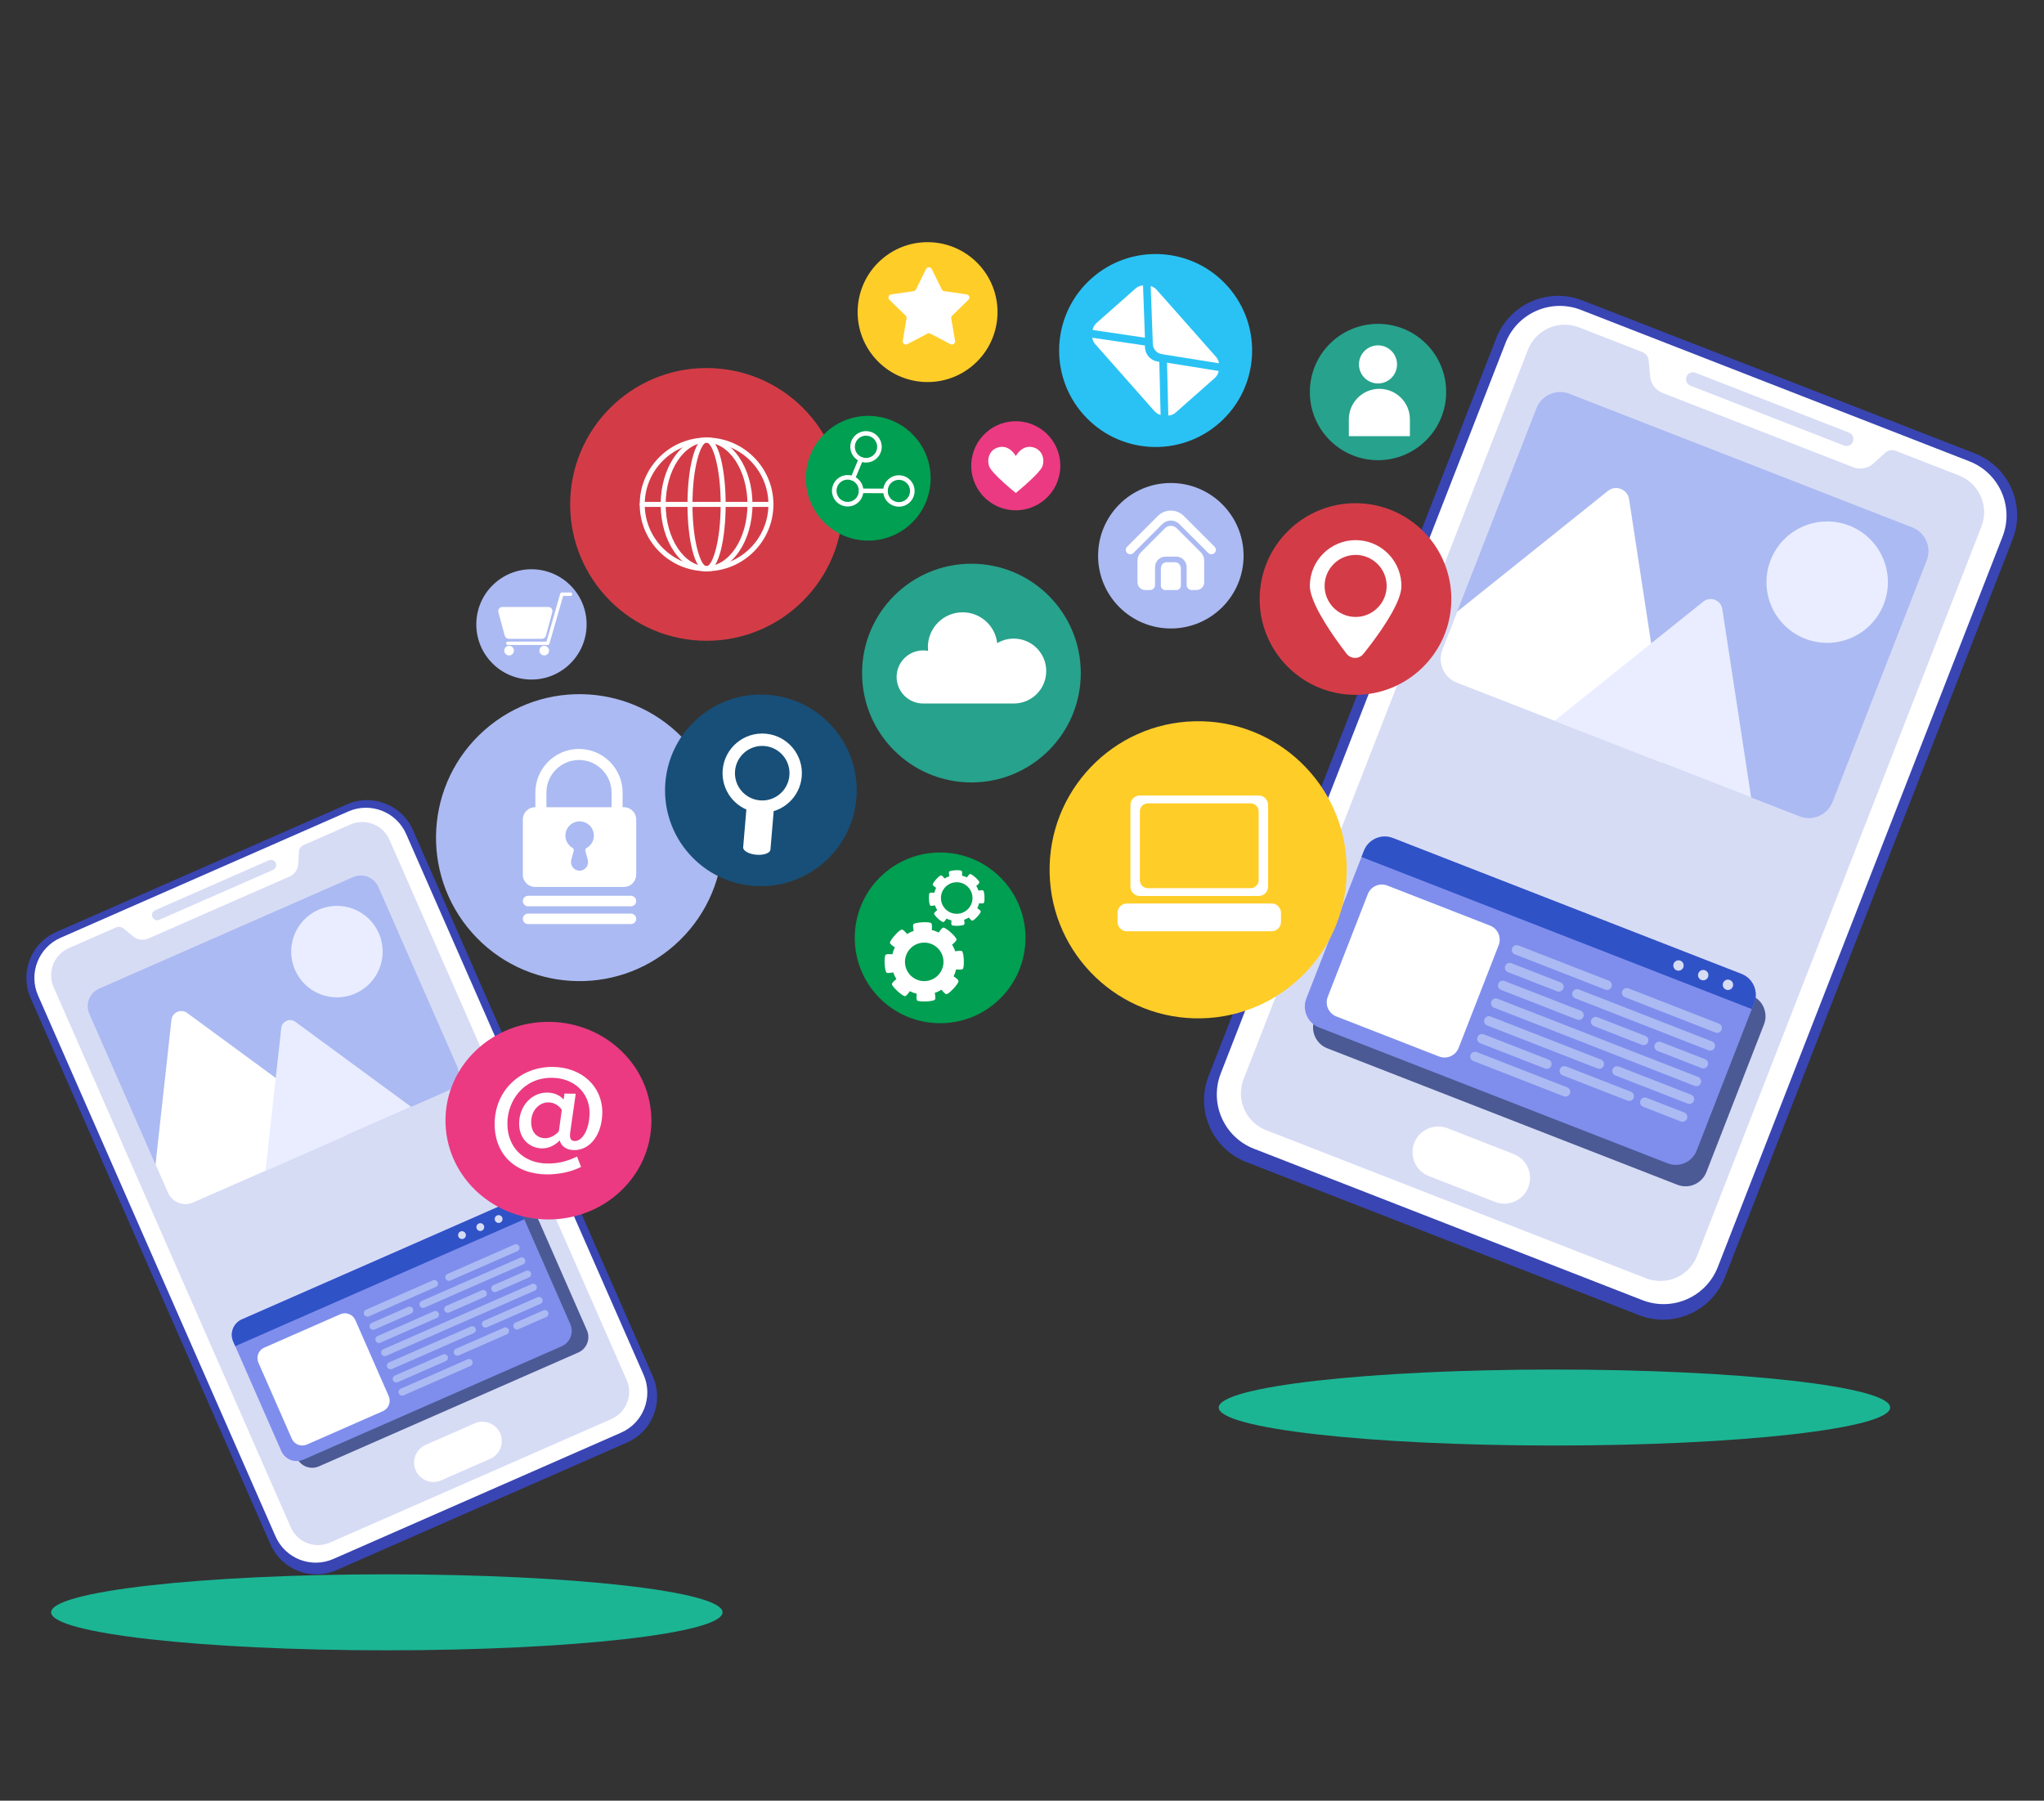<?xml version="1.0" encoding="UTF-8" standalone="no"?>
<!-- Created with Inkscape (http://www.inkscape.org/) -->

<svg
   version="1.1"
   id="svg2"
   xml:space="preserve"
   width="1268.549"
   height="1117.641"
   viewBox="0 0 1268.549 1117.641"
   sodipodi:docname="radar-tecnologico.svg"
   inkscape:version="1.1.1 (1:1.1+202109281949+c3084ef5ed)"
   xmlns:inkscape="http://www.inkscape.org/namespaces/inkscape"
   xmlns:sodipodi="http://sodipodi.sourceforge.net/DTD/sodipodi-0.dtd"
   xmlns="http://www.w3.org/2000/svg"
   xmlns:svg="http://www.w3.org/2000/svg"><rect x="0" y="0" width="1268.549" height="1117.641" fill="#333333" stroke="none"/><defs
     id="defs6"><clipPath
       clipPathUnits="userSpaceOnUse"
       id="clipPath18"><path
         d="M 0,873.481 H 951.412 V 0 H 0 Z"
         id="path16" /></clipPath><clipPath
       clipPathUnits="userSpaceOnUse"
       id="clipPath586"><path
         d="M 23.804,140.647 H 336.411 V 105.269 H 23.804 Z"
         id="path584" /></clipPath><clipPath
       clipPathUnits="userSpaceOnUse"
       id="clipPath602"><path
         d="M 567.422,236.001 H 880.028 V 200.626 H 567.422 Z"
         id="path600" /></clipPath></defs><sodipodi:namedview
     id="namedview4"
     pagecolor="#ffffff"
     bordercolor="#666666"
     borderopacity="1.0"
     inkscape:pageshadow="2"
     inkscape:pageopacity="0.0"
     inkscape:pagecheckerboard="0"
     showgrid="false"
     height="1117.641px"
     inkscape:zoom="0.37350554"
     inkscape:cx="145.91484"
     inkscape:cy="333.32839"
     inkscape:window-width="1848"
     inkscape:window-height="1016"
     inkscape:window-x="72"
     inkscape:window-y="27"
     inkscape:window-maximized="1"
     inkscape:current-layer="g8" /><g
     id="g8"
     inkscape:groupmode="layer"
     inkscape:label="Mobile Concept 03"
     transform="matrix(1.333,0,0,-1.333,0,1164.641)"><g
       id="g136"
       transform="translate(291.994,202.028)"><path
         d="m 0,0 -135.325,-59.409 c -11.792,-5.179 -25.548,0.184 -30.726,11.978 l -111.708,254.439 c -5.178,11.795 0.186,25.551 11.98,30.727 l 135.324,59.413 c 11.796,5.179 25.549,-0.185 30.727,-11.977 L 11.98,30.732 C 17.156,18.938 11.792,5.182 0,0"
         style="fill:#3945b3;fill-opacity:1;fill-rule:nonzero;stroke:none"
         id="path138" /></g><g
       id="g140"
       transform="translate(289.165,206.618)"><path
         d="m 0,0 -133.956,-58.811 c -10.332,-4.538 -22.379,0.166 -26.917,10.495 l -110.563,251.837 c -4.535,10.33 0.162,22.379 10.491,26.914 l 133.958,58.811 c 10.329,4.535 22.383,-0.162 26.915,-10.49 L 10.49,26.917 C 15.028,16.589 10.33,4.532 0,0"
         style="fill:#ffffff;fill-opacity:1;fill-rule:nonzero;stroke:none"
         id="path142" /></g><g
       id="g144"
       transform="translate(181.336,482.668)"><path
         d="m 0,0 110.412,-251.492 c 3.069,-6.999 -0.111,-15.155 -7.105,-18.228 l -131.028,-57.523 c -6.999,-3.073 -15.158,0.104 -18.229,7.105 l -110.412,251.49 c -3.073,6.995 0.109,15.157 7.105,18.227 l 21.848,9.592 c 1.214,0.531 2.623,0.335 3.641,-0.511 l 4.353,-3.614 c 1.998,-1.673 4.769,-2.054 7.139,-1.011 l 65.734,28.86 c 2.375,1.042 3.969,3.339 4.088,5.939 l 0.287,5.651 c 0.068,1.325 0.878,2.494 2.088,3.027 l 21.85,9.593 C -11.233,10.177 -3.072,6.993 0,0"
         style="fill:#d7dcf5;fill-opacity:1;fill-rule:nonzero;stroke:none"
         id="path146" /></g><g
       id="g148"
       transform="translate(127.135,468.662)"><path
         d="m 0,0 -52.94,-23.243 c -1.232,-0.543 -2.67,0.019 -3.211,1.248 -0.539,1.233 0.022,2.67 1.255,3.209 L -1.958,4.459 C -0.726,4.998 0.712,4.439 1.251,3.208 1.793,1.977 1.231,0.538 0,0"
         style="fill:#d7dcf5;fill-opacity:1;fill-rule:nonzero;stroke:none"
         id="path150" /></g><g
       id="g152"
       transform="translate(269.227,243.922)"><path
         d="m 0,0 -120.703,-52.992 c -3.981,-1.749 -8.621,0.059 -10.366,4.038 l -22.35,50.913 c -1.749,3.977 0.062,8.618 4.041,10.366 l 120.704,52.989 c 3.979,1.749 8.618,-0.061 10.366,-4.038 L 4.042,10.366 C 5.788,6.388 3.978,1.748 0,0"
         style="fill:#4b5a94;fill-opacity:1;fill-rule:nonzero;stroke:none"
         id="path154" /></g><g
       id="g156"
       transform="translate(243.157,308.104)"><path
         d="m 0,0 22.362,-50.938 c 1.746,-3.974 -0.061,-8.593 -4.036,-10.339 l -120.19,-52.766 c -3.973,-1.745 -8.6,0.052 -10.344,4.023 l -22.364,50.939 c -1.743,3.974 0.062,8.604 4.033,10.346 L -10.347,4.035 C -6.378,5.782 -1.743,3.972 0,0"
         style="fill:#7f8eed;fill-opacity:1;fill-rule:nonzero;stroke:none"
         id="path158" /></g><g
       id="g160"
       transform="translate(178.259,216.625)"><path
         d="m 0,0 -35.408,-15.553 c -2.687,-1.176 -5.817,0.048 -6.996,2.73 l -15.544,35.411 c -1.181,2.683 0.039,5.813 2.724,6.994 l 35.411,15.549 c 2.684,1.178 5.816,-0.044 6.996,-2.727 L 2.726,6.993 C 3.905,4.306 2.686,1.175 0,0"
         style="fill:#ffffff;fill-opacity:1;fill-rule:nonzero;stroke:none"
         id="path162" /></g><g
       id="g164"
       transform="translate(202.915,274.467)"><path
         d="m 0,0 -31.183,-13.688 c -0.849,-0.374 -1.837,0.01 -2.21,0.861 -0.373,0.842 0.012,1.837 0.865,2.21 L -1.345,3.073 C -0.498,3.444 0.491,3.058 0.863,2.213 1.235,1.36 0.848,0.372 0,0"
         style="fill:#abbaf2;fill-opacity:1;fill-rule:nonzero;stroke:none"
         id="path166" /></g><g
       id="g168"
       transform="translate(191.398,262.097)"><path
         d="m 0,0 -16.977,-7.45 c -0.845,-0.373 -1.837,0.012 -2.208,0.861 -0.373,0.849 0.016,1.832 0.861,2.207 L -1.35,3.072 C -0.501,3.441 0.486,3.061 0.861,2.207 1.232,1.363 0.849,0.369 0,0"
         style="fill:#abbaf2;fill-opacity:1;fill-rule:nonzero;stroke:none"
         id="path170" /></g><g
       id="g172"
       transform="translate(243.575,285.005)"><path
         d="m 0,0 -45.93,-20.161 c -0.847,-0.376 -1.841,0.01 -2.211,0.856 -0.371,0.849 0.014,1.836 0.863,2.21 L -1.35,3.072 C -0.5,3.439 0.489,3.055 0.861,2.207 1.231,1.363 0.846,0.372 0,0"
         style="fill:#abbaf2;fill-opacity:1;fill-rule:nonzero;stroke:none"
         id="path174" /></g><g
       id="g176"
       transform="translate(203.378,260.046)"><path
         d="m 0,0 -26.264,-11.529 c -0.846,-0.376 -1.838,0.014 -2.21,0.859 -0.37,0.849 0.016,1.837 0.864,2.21 L -1.349,3.073 C -0.502,3.444 0.489,3.062 0.859,2.21 1.232,1.36 0.847,0.372 0,0"
         style="fill:#abbaf2;fill-opacity:1;fill-rule:nonzero;stroke:none"
         id="path178" /></g><g
       id="g180"
       transform="translate(225.67,269.835)"><path
         d="m 0,0 -16.51,-7.25 c -0.846,-0.371 -1.836,0.013 -2.211,0.859 -0.369,0.848 0.015,1.841 0.863,2.206 L -1.349,3.07 C -0.502,3.443 0.487,3.058 0.861,2.205 1.232,1.358 0.848,0.37 0,0"
         style="fill:#abbaf2;fill-opacity:1;fill-rule:nonzero;stroke:none"
         id="path182" /></g><g
       id="g184"
       transform="translate(246.267,278.878)"><path
         d="m 0,0 -15.204,-6.679 c -0.847,-0.372 -1.838,0.014 -2.21,0.866 -0.373,0.84 0.015,1.834 0.861,2.208 L -1.351,3.066 C -0.502,3.439 0.489,3.056 0.856,2.208 1.234,1.36 0.848,0.37 0,0"
         style="fill:#abbaf2;fill-opacity:1;fill-rule:nonzero;stroke:none"
         id="path186" /></g><g
       id="g188"
       transform="translate(248.957,272.746)"><path
         d="m 0,0 -69.149,-30.359 c -0.849,-0.376 -1.842,0.01 -2.211,0.862 -0.373,0.846 0.011,1.836 0.861,2.21 L -1.349,3.07 C -0.499,3.439 0.486,3.057 0.863,2.209 1.231,1.363 0.847,0.367 0,0"
         style="fill:#abbaf2;fill-opacity:1;fill-rule:nonzero;stroke:none"
         id="path190" /></g><g
       id="g192"
       transform="translate(220.557,252.965)"><path
         d="m 0,0 -38.058,-16.71 c -0.849,-0.37 -1.838,0.012 -2.213,0.858 -0.371,0.855 0.018,1.839 0.865,2.214 L -1.349,3.071 C -0.5,3.439 0.489,3.057 0.861,2.207 1.234,1.36 0.848,0.372 0,0"
         style="fill:#abbaf2;fill-opacity:1;fill-rule:nonzero;stroke:none"
         id="path194" /></g><g
       id="g196"
       transform="translate(251.648,266.613)"><path
         d="m 0,0 -24.958,-10.956 c -0.846,-0.373 -1.835,0.01 -2.206,0.861 -0.373,0.852 0.012,1.837 0.858,2.207 L -1.347,3.073 C -0.499,3.441 0.489,3.058 0.861,2.211 1.234,1.359 0.848,0.373 0,0"
         style="fill:#abbaf2;fill-opacity:1;fill-rule:nonzero;stroke:none"
         id="path198" /></g><g
       id="g200"
       transform="translate(207.551,239.946)"><path
         d="m 0,0 -22.361,-9.818 c -0.848,-0.374 -1.836,0.009 -2.208,0.859 -0.375,0.848 0.013,1.833 0.861,2.208 L -1.349,3.066 C -0.502,3.437 0.491,3.052 0.861,2.204 1.234,1.357 0.849,0.366 0,0"
         style="fill:#abbaf2;fill-opacity:1;fill-rule:nonzero;stroke:none"
         id="path202" /></g><g
       id="g204"
       transform="translate(235.963,252.418)"><path
         d="m 0,0 -22.362,-9.82 c -0.845,-0.37 -1.835,0.012 -2.208,0.864 -0.37,0.85 0.014,1.836 0.861,2.208 L -1.345,3.069 C -0.5,3.439 0.491,3.057 0.863,2.208 1.233,1.361 0.849,0.368 0,0"
         style="fill:#abbaf2;fill-opacity:1;fill-rule:nonzero;stroke:none"
         id="path206" /></g><g
       id="g208"
       transform="translate(254.341,260.484)"><path
         d="m 0,0 -12.977,-5.697 c -0.849,-0.37 -1.836,0.013 -2.207,0.865 -0.373,0.846 0.012,1.831 0.862,2.204 l 12.971,5.7 C -0.502,3.448 0.488,3.058 0.861,2.211 1.231,1.358 0.847,0.372 0,0"
         style="fill:#abbaf2;fill-opacity:1;fill-rule:nonzero;stroke:none"
         id="path210" /></g><g
       id="g212"
       transform="translate(219.065,237.688)"><path
         d="m 0,0 -31.184,-13.691 c -0.849,-0.375 -1.835,0.011 -2.21,0.862 -0.373,0.845 0.012,1.835 0.862,2.207 L -1.347,3.072 C -0.5,3.44 0.491,3.052 0.863,2.209 1.234,1.358 0.847,0.373 0,0"
         style="fill:#abbaf2;fill-opacity:1;fill-rule:nonzero;stroke:none"
         id="path214" /></g><g
       id="g216"
       transform="translate(240.882,291.134)"><path
         d="m 0,0 -31.186,-13.689 c -0.844,-0.375 -1.835,0.015 -2.208,0.859 -0.37,0.85 0.016,1.84 0.863,2.208 L -1.345,3.073 C -0.501,3.443 0.492,3.06 0.862,2.208 1.235,1.364 0.85,0.373 0,0"
         style="fill:#abbaf2;fill-opacity:1;fill-rule:nonzero;stroke:none"
         id="path218" /></g><g
       id="g220"
       transform="translate(243.157,308.104)"><path
         d="m 0,0 0.938,-2.139 -134.571,-59.081 -0.939,2.139 c -1.743,3.974 0.062,8.604 4.033,10.346 L -10.347,4.035 C -6.378,5.782 -1.743,3.972 0,0"
         style="fill:#3052c7;fill-opacity:1;fill-rule:nonzero;stroke:none"
         id="path222" /></g><g
       id="g224"
       transform="translate(216.757,299.327)"><path
         d="m 0,0 c 0.406,-0.921 -0.015,-1.999 -0.934,-2.399 -0.919,-0.402 -1.994,0.012 -2.398,0.934 -0.405,0.924 0.015,1.994 0.936,2.4 C -1.479,1.341 -0.404,0.917 0,0"
         style="fill:#d7dcf5;fill-opacity:1;fill-rule:nonzero;stroke:none"
         id="path226" /></g><g
       id="g228"
       transform="translate(225.289,303.068)"><path
         d="m 0,0 c 0.404,-0.917 -0.016,-1.989 -0.937,-2.395 -0.922,-0.408 -1.995,0.015 -2.4,0.936 -0.401,0.916 0.016,1.992 0.938,2.396 C -1.479,1.34 -0.403,0.926 0,0"
         style="fill:#d7dcf5;fill-opacity:1;fill-rule:nonzero;stroke:none"
         id="path230" /></g><g
       id="g232"
       transform="translate(233.816,306.817)"><path
         d="m 0,0 c 0.405,-0.92 -0.015,-1.996 -0.934,-2.401 -0.921,-0.4 -1.994,0.015 -2.401,0.938 -0.402,0.922 0.014,1.992 0.936,2.398 C -1.48,1.342 -0.404,0.917 0,0"
         style="fill:#d7dcf5;fill-opacity:1;fill-rule:nonzero;stroke:none"
         id="path234" /></g><g
       id="g236"
       transform="translate(176.163,460.704)"><path
         d="m 0,0 36.565,-83.288 c 1.983,-4.517 -0.069,-9.787 -4.591,-11.773 l -118.208,-51.896 c -4.511,-1.98 -9.788,0.069 -11.773,4.59 l -36.565,83.285 c -1.987,4.523 0.079,9.794 4.59,11.774 l 118.21,51.9 C -7.252,6.576 -1.986,4.523 0,0"
         style="fill:#abbaf2;fill-opacity:1;fill-rule:nonzero;stroke:none"
         id="path238" /></g><g
       id="g240"
       transform="translate(176.373,439.169)"><path
         d="m 0,0 c 4.728,-10.771 -0.172,-23.338 -10.941,-28.064 -10.772,-4.734 -23.336,0.167 -28.067,10.939 -4.726,10.771 0.171,23.335 10.94,28.066 C -17.294,15.669 -4.729,10.771 0,0"
         style="fill:#e9edff;fill-opacity:1;fill-rule:nonzero;stroke:none"
         id="path242" /></g><g
       id="g244"
       transform="translate(160.852,344.881)"><path
         d="m 0,0 -70.923,-31.134 c -4.511,-1.979 -9.788,0.07 -11.773,4.59 l -5.756,13.113 7.431,67.387 c 0.387,3.519 4.447,5.302 7.304,3.203 L -32.465,26.86 -1.829,4.354 C -0.355,3.283 0.234,1.588 0,0"
         style="fill:#ffffff;fill-opacity:1;fill-rule:nonzero;stroke:none"
         id="path246" /></g><g
       id="g248"
       transform="translate(191.436,358.315)"><path
         d="m 0,0 -67.823,-29.778 4.773,43.205 2.566,23.277 c 0.347,3.178 4.001,4.779 6.571,2.887 z"
         style="fill:#e9edff;fill-opacity:1;fill-rule:nonzero;stroke:none"
         id="path250" /></g><g
       id="g252"
       transform="translate(232.86,206.308)"><path
         d="m 0,0 c 2,-4.555 -0.072,-9.872 -4.629,-11.874 l -22.812,-10.013 c -4.557,-2.005 -9.873,0.073 -11.876,4.626 -1.999,4.563 0.075,9.878 4.63,11.877 L -11.877,4.63 C -7.317,6.631 -2.002,4.558 0,0"
         style="fill:#ffffff;fill-opacity:1;fill-rule:nonzero;stroke:none"
         id="path254" /></g><g
       id="g256"
       transform="translate(763.023,261.358)"><path
         d="m 0,0 -182.728,71.232 c -15.928,6.206 -23.803,24.15 -17.596,40.073 l 133.93,343.572 c 6.212,15.926 24.152,23.801 40.074,17.592 l 182.729,-71.232 c 15.929,-6.209 23.804,-24.145 17.597,-40.074 L 40.074,17.594 C 33.869,1.669 15.924,-6.208 0,0"
         style="fill:#3945b3;fill-opacity:1;fill-rule:nonzero;stroke:none"
         id="path258" /></g><g
       id="g260"
       transform="translate(764.674,268.317)"><path
         d="m 0,0 -180.886,70.509 c -13.949,5.44 -20.843,21.16 -15.408,35.104 l 132.563,340.064 c 5.438,13.944 21.15,20.845 35.099,15.41 l 180.885,-70.516 c 13.947,-5.436 20.849,-21.151 15.41,-35.1 L 35.101,15.408 C 29.663,1.46 13.945,-5.437 0,0"
         style="fill:#ffffff;fill-opacity:1;fill-rule:nonzero;stroke:none"
         id="path262" /></g><g
       id="g264"
       transform="translate(922.517,628.526)"><path
         d="m 0,0 -132.381,-339.593 c -3.681,-9.446 -14.322,-14.117 -23.767,-10.433 l -176.93,68.968 c -9.45,3.687 -14.121,14.329 -10.438,23.776 l 132.378,339.59 c 3.684,9.445 14.326,14.119 23.771,10.434 l 29.504,-11.499 c 1.639,-0.636 2.775,-2.146 2.936,-3.893 l 0.695,-7.477 c 0.303,-3.445 2.546,-6.4 5.75,-7.649 L -59.72,27.62 c 3.204,-1.247 6.856,-0.589 9.41,1.738 l 5.572,5.038 c 1.303,1.176 3.162,1.516 4.798,0.881 L -10.437,23.772 C -0.99,20.092 3.681,9.447 0,0"
         style="fill:#d7dcf5;fill-opacity:1;fill-rule:nonzero;stroke:none"
         id="path266" /></g><g
       id="g268"
       transform="translate(858.519,666.244)"><path
         d="m 0,0 -71.49,27.868 c -1.664,0.648 -2.481,2.52 -1.838,4.185 0.65,1.661 2.525,2.484 4.186,1.835 L 2.346,6.021 C 4.011,5.371 4.832,3.502 4.182,1.838 3.533,0.175 1.662,-0.648 0,0"
         style="fill:#d7dcf5;fill-opacity:1;fill-rule:nonzero;stroke:none"
         id="path270" /></g><g
       id="g272"
       transform="translate(780.968,322.032)"><path
         d="m 0,0 -162.985,63.537 c -5.372,2.093 -8.033,8.143 -5.937,13.516 l 26.801,68.744 c 2.088,5.37 8.142,8.028 13.51,5.933 L 34.379,88.193 c 5.372,-2.095 8.029,-8.145 5.935,-13.517 L 13.514,5.931 C 11.422,0.557 5.371,-2.099 0,0"
         style="fill:#4b5a94;fill-opacity:1;fill-rule:nonzero;stroke:none"
         id="path274" /></g><g
       id="g276"
       transform="translate(816.732,406.718)"><path
         d="m 0,0 -26.814,-68.786 c -2.09,-5.36 -8.127,-7.998 -13.493,-5.91 L -202.6,-11.428 c -5.365,2.091 -8.017,8.122 -5.93,13.484 l 26.814,68.784 c 2.088,5.361 8.134,8.017 13.496,5.924 L -5.926,13.497 C -0.562,11.407 2.088,5.363 0,0"
         style="fill:#7f8eed;fill-opacity:1;fill-rule:nonzero;stroke:none"
         id="path278" /></g><g
       id="g280"
       transform="translate(669.99,381.772)"><path
         d="m 0,0 -47.815,18.637 c -3.622,1.416 -5.415,5.502 -4.002,9.128 l 18.636,47.813 c 1.413,3.626 5.499,5.419 9.12,4.004 L 23.755,60.944 c 3.627,-1.413 5.42,-5.498 4.01,-9.122 L 9.122,4.009 C 7.709,0.383 3.626,-1.41 0,0"
         style="fill:#ffffff;fill-opacity:1;fill-rule:nonzero;stroke:none"
         id="path282" /></g><g
       id="g284"
       transform="translate(747.409,412.917)"><path
         d="m 0,0 -42.112,16.414 c -1.142,0.445 -1.711,1.737 -1.268,2.88 0.45,1.145 1.739,1.714 2.885,1.267 L 1.619,4.145 C 2.758,3.699 3.324,2.409 2.883,1.262 2.436,0.118 1.143,-0.446 0,0"
         style="fill:#abbaf2;fill-opacity:1;fill-rule:nonzero;stroke:none"
         id="path286" /></g><g
       id="g288"
       transform="translate(724.989,412.119)"><path
         d="m 0,0 -22.918,8.932 c -1.145,0.448 -1.712,1.737 -1.265,2.881 0.445,1.148 1.737,1.712 2.881,1.265 L 1.616,4.143 C 2.764,3.699 3.328,2.409 2.884,1.265 2.434,0.117 1.147,-0.447 0,0"
         style="fill:#abbaf2;fill-opacity:1;fill-rule:nonzero;stroke:none"
         id="path290" /></g><g
       id="g292"
       transform="translate(795.445,384.652)"><path
         d="m 0,0 -62.017,24.175 c -1.148,0.448 -1.716,1.737 -1.267,2.882 0.445,1.147 1.736,1.712 2.879,1.266 L 1.617,4.146 C 2.765,3.701 3.328,2.413 2.884,1.262 2.435,0.123 1.147,-0.448 0,0"
         style="fill:#abbaf2;fill-opacity:1;fill-rule:nonzero;stroke:none"
         id="path294" /></g><g
       id="g296"
       transform="translate(734.309,398.951)"><path
         d="m 0,0 -35.464,13.821 c -1.144,0.449 -1.712,1.74 -1.266,2.884 0.445,1.144 1.735,1.713 2.882,1.267 L 1.615,4.145 C 2.76,3.7 3.327,2.409 2.881,1.264 2.433,0.119 1.145,-0.447 0,0"
         style="fill:#abbaf2;fill-opacity:1;fill-rule:nonzero;stroke:none"
         id="path298" /></g><g
       id="g300"
       transform="translate(764.41,387.214)"><path
         d="m 0,0 -22.294,8.692 c -1.147,0.448 -1.714,1.737 -1.268,2.881 0.448,1.145 1.738,1.711 2.882,1.267 L 1.615,4.147 C 2.76,3.702 3.326,2.413 2.879,1.267 2.435,0.124 1.143,-0.442 0,0"
         style="fill:#abbaf2;fill-opacity:1;fill-rule:nonzero;stroke:none"
         id="path302" /></g><g
       id="g304"
       transform="translate(792.217,376.375)"><path
         d="m 0,0 -20.526,8.002 c -1.148,0.444 -1.711,1.738 -1.265,2.881 0.442,1.145 1.737,1.711 2.88,1.263 L 1.619,4.148 C 2.765,3.7 3.333,2.41 2.881,1.265 2.437,0.118 1.146,-0.447 0,0"
         style="fill:#abbaf2;fill-opacity:1;fill-rule:nonzero;stroke:none"
         id="path306" /></g><g
       id="g308"
       transform="translate(788.991,368.095)"><path
         d="m 0,0 -93.378,36.402 c -1.143,0.444 -1.706,1.739 -1.261,2.879 0.448,1.149 1.736,1.713 2.881,1.268 L 1.615,4.15 C 2.761,3.703 3.33,2.412 2.883,1.268 2.436,0.123 1.145,-0.445 0,0"
         style="fill:#abbaf2;fill-opacity:1;fill-rule:nonzero;stroke:none"
         id="path310" /></g><g
       id="g312"
       transform="translate(743.783,376.187)"><path
         d="m 0,0 -51.392,20.033 c -1.149,0.446 -1.712,1.736 -1.267,2.881 0.448,1.145 1.736,1.711 2.886,1.264 L 1.612,4.145 C 2.761,3.697 3.328,2.409 2.88,1.261 2.436,0.117 1.145,-0.445 0,0"
         style="fill:#abbaf2;fill-opacity:1;fill-rule:nonzero;stroke:none"
         id="path314" /></g><g
       id="g316"
       transform="translate(785.767,359.816)"><path
         d="m 0,0 -33.696,13.14 c -1.148,0.446 -1.713,1.733 -1.268,2.878 0.447,1.149 1.734,1.712 2.876,1.265 L 1.617,4.146 C 2.759,3.701 3.326,2.415 2.879,1.268 2.435,0.123 1.146,-0.44 0,0"
         style="fill:#abbaf2;fill-opacity:1;fill-rule:nonzero;stroke:none"
         id="path318" /></g><g
       id="g320"
       transform="translate(719.358,376.168)"><path
         d="m 0,0 -30.197,11.774 c -1.143,0.443 -1.708,1.735 -1.264,2.879 0.446,1.147 1.738,1.712 2.886,1.265 L 1.615,4.147 C 2.76,3.705 3.328,2.413 2.881,1.266 2.436,0.12 1.143,-0.443 0,0"
         style="fill:#abbaf2;fill-opacity:1;fill-rule:nonzero;stroke:none"
         id="path322" /></g><g
       id="g324"
       transform="translate(757.725,361.218)"><path
         d="m 0,0 -30.197,11.768 c -1.143,0.447 -1.708,1.735 -1.264,2.882 0.448,1.143 1.74,1.707 2.883,1.263 L 1.615,4.142 C 2.76,3.695 3.326,2.406 2.882,1.262 2.435,0.116 1.145,-0.449 0,0"
         style="fill:#abbaf2;fill-opacity:1;fill-rule:nonzero;stroke:none"
         id="path326" /></g><g
       id="g328"
       transform="translate(782.538,351.536)"><path
         d="m 0,0 -17.521,6.833 c -1.143,0.45 -1.71,1.738 -1.262,2.883 0.445,1.145 1.736,1.712 2.878,1.265 L 1.617,4.151 C 2.76,3.703 3.328,2.415 2.884,1.268 2.435,0.128 1.146,-0.441 0,0"
         style="fill:#abbaf2;fill-opacity:1;fill-rule:nonzero;stroke:none"
         id="path330" /></g><g
       id="g332"
       transform="translate(728.046,363.25)"><path
         d="m 0,0 -42.107,16.417 c -1.148,0.446 -1.715,1.732 -1.268,2.877 0.447,1.145 1.735,1.712 2.884,1.264 L 1.614,4.145 C 2.762,3.697 3.325,2.409 2.882,1.262 2.435,0.119 1.146,-0.447 0,0"
         style="fill:#abbaf2;fill-opacity:1;fill-rule:nonzero;stroke:none"
         id="path334" /></g><g
       id="g336"
       transform="translate(798.671,392.931)"><path
         d="m 0,0 -42.108,16.417 c -1.142,0.445 -1.714,1.734 -1.267,2.882 0.447,1.144 1.738,1.708 2.884,1.263 L 1.617,4.146 C 2.763,3.7 3.331,2.41 2.885,1.264 2.439,0.119 1.147,-0.448 0,0"
         style="fill:#abbaf2;fill-opacity:1;fill-rule:nonzero;stroke:none"
         id="path338" /></g><g
       id="g340"
       transform="translate(816.732,406.718)"><path
         d="m 0,0 -1.128,-2.887 -181.715,70.836 1.127,2.891 c 2.088,5.361 8.134,8.017 13.496,5.924 L -5.926,13.497 C -0.562,11.407 2.088,5.363 0,0"
         style="fill:#3052c7;fill-opacity:1;fill-rule:nonzero;stroke:none"
         id="path342" /></g><g
       id="g344"
       transform="translate(783.724,423.255)"><path
         d="M 0,0 C -0.486,-1.243 -1.888,-1.857 -3.133,-1.374 -4.371,-0.889 -4.988,0.512 -4.5,1.754 -4.019,2.998 -2.618,3.613 -1.374,3.129 -0.137,2.644 0.481,1.244 0,0"
         style="fill:#d7dcf5;fill-opacity:1;fill-rule:nonzero;stroke:none"
         id="path346" /></g><g
       id="g348"
       transform="translate(795.239,418.764)"><path
         d="m 0,0 c -0.484,-1.241 -1.885,-1.857 -3.129,-1.373 -1.244,0.485 -1.858,1.887 -1.373,3.13 0.483,1.245 1.884,1.857 3.129,1.374 C -0.13,2.644 0.484,1.244 0,0"
         style="fill:#d7dcf5;fill-opacity:1;fill-rule:nonzero;stroke:none"
         id="path350" /></g><g
       id="g352"
       transform="translate(806.756,414.276)"><path
         d="m 0,0 c -0.483,-1.245 -1.886,-1.86 -3.13,-1.375 -1.241,0.484 -1.857,1.887 -1.375,3.13 0.486,1.244 1.887,1.855 3.131,1.371 C -0.129,2.642 0.483,1.24 0,0"
         style="fill:#d7dcf5;fill-opacity:1;fill-rule:nonzero;stroke:none"
         id="path354" /></g><g
       id="g356"
       transform="translate(897.056,612.77)"><path
         d="m 0,0 -43.838,-112.46 c -2.382,-6.102 -9.248,-9.118 -15.355,-6.737 l -159.619,62.222 c -6.095,2.374 -9.121,9.249 -6.743,15.352 l 43.839,112.463 c 2.38,6.104 9.264,9.117 15.357,6.742 L -6.74,15.356 C -0.636,12.977 2.379,6.109 0,0"
         style="fill:#abbaf2;fill-opacity:1;fill-rule:nonzero;stroke:none"
         id="path358" /></g><g
       id="g360"
       transform="translate(877.043,592.368)"><path
         d="m 0,0 c -5.67,-14.544 -22.054,-21.738 -36.603,-16.07 -14.543,5.669 -21.736,22.058 -16.068,36.604 5.672,14.543 22.057,21.737 36.604,16.069 C -1.525,30.933 5.669,14.547 0,0"
         style="fill:#e9edff;fill-opacity:1;fill-rule:nonzero;stroke:none"
         id="path362" /></g><g
       id="g364"
       transform="translate(774.008,518.465)"><path
         d="m 0,0 -95.764,37.331 c -6.095,2.374 -9.121,9.249 -6.743,15.352 l 6.903,17.709 70.205,56.255 c 3.668,2.941 9.148,0.803 9.861,-3.842 L -5.261,55.664 2.371,5.796 C 2.746,3.409 1.708,1.264 0,0"
         style="fill:#ffffff;fill-opacity:1;fill-rule:nonzero;stroke:none"
         id="path366" /></g><g
       id="g368"
       transform="translate(815.311,502.365)"><path
         d="m 0,0 -91.585,35.7 45.022,36.064 24.249,19.433 c 3.309,2.652 8.239,0.728 8.879,-3.457 z"
         style="fill:#e9edff;fill-opacity:1;fill-rule:nonzero;stroke:none"
         id="path370" /></g><g
       id="g372"
       transform="translate(711.549,320.858)"><path
         d="M 0,0 C -2.399,-6.15 -9.331,-9.196 -15.488,-6.796 L -46.287,5.212 c -6.153,2.397 -9.201,9.329 -6.8,15.482 2.399,6.153 9.333,9.198 15.486,6.804 L -6.802,15.484 C -0.644,13.093 2.4,6.155 0,0"
         style="fill:#ffffff;fill-opacity:1;fill-rule:nonzero;stroke:none"
         id="path374" /></g><g
       id="g376"
       transform="translate(314.076,433.627)"><path
         d="m 0,0 c 27.637,24.445 30.225,66.669 5.779,94.309 -24.443,27.638 -66.669,30.229 -94.305,5.783 C -116.172,75.645 -118.758,33.423 -94.313,5.781 -69.866,-21.854 -27.648,-24.449 0,0"
         style="fill:#abbaf2;fill-opacity:1;fill-rule:nonzero;stroke:none"
         id="path378" /></g><g
       id="g380"
       transform="translate(284.735,497.838)"><path
         d="m 0,0 h -30.338 v 6.824 c 0,8.362 6.811,15.169 15.167,15.169 C -6.806,21.993 0,15.186 0,6.824 Z m -11.597,-18.97 c -0.487,-0.271 -0.762,-0.801 -0.618,-1.339 l 1.143,-4.213 c 0.682,-2.532 -1.223,-5.021 -3.845,-5.021 -2.62,0 -4.525,2.489 -3.84,5.021 l 1.15,4.26 c 0.144,0.529 -0.123,1.051 -0.598,1.327 -2.337,1.372 -3.771,4.123 -3.137,7.144 0.522,2.507 2.606,4.563 5.115,5.064 4.255,0.849 7.991,-2.384 7.991,-6.492 0,-2.47 -1.357,-4.612 -3.361,-5.751 M 5.766,0 H 5.141 v 6.824 c 0,11.202 -9.107,20.315 -20.312,20.315 -11.2,0 -20.309,-9.113 -20.309,-20.315 V 0 h -0.137 c -3.147,0 -5.699,-2.554 -5.699,-5.699 v -25.72 c 0,-3.146 2.552,-5.7 5.699,-5.7 H 5.766 c 3.147,0 5.7,2.554 5.7,5.7 v 25.72 C 11.466,-2.554 8.913,0 5.766,0"
         style="fill:#ffffff;fill-opacity:1;fill-rule:nonzero;stroke:none"
         id="path382" /></g><g
       id="g384"
       transform="translate(293.754,456.588)"><path
         d="m 0,0 h -47.892 c -1.353,0 -2.443,-1.094 -2.443,-2.442 0,-1.351 1.09,-2.445 2.443,-2.445 H 0 c 1.349,0 2.447,1.094 2.447,2.445 C 2.447,-1.094 1.349,0 0,0"
         style="fill:#ffffff;fill-opacity:1;fill-rule:nonzero;stroke:none"
         id="path386" /></g><g
       id="g388"
       transform="translate(293.754,448.307)"><path
         d="m 0,0 h -47.892 c -1.353,0 -2.443,-1.098 -2.443,-2.445 0,-1.351 1.09,-2.446 2.443,-2.446 H 0 c 1.349,0 2.447,1.095 2.447,2.446 C 2.447,-1.098 1.349,0 0,0"
         style="fill:#ffffff;fill-opacity:1;fill-rule:nonzero;stroke:none"
         id="path390" /></g><g
       id="g392"
       transform="translate(392.398,635.866)"><path
         d="m 0,0 c 1.641,35.035 -25.428,64.762 -60.466,66.403 -35.032,1.64 -64.759,-25.427 -66.401,-60.464 -1.639,-35.034 25.429,-64.757 60.463,-66.399 C -31.372,-62.101 -1.641,-35.033 0,0"
         style="fill:#d33c47;fill-opacity:1;fill-rule:nonzero;stroke:none"
         id="path394" /></g><g
       id="g396"
       transform="translate(328.97,667.636)"><path
         d="m 0,0 c -15.88,0 -28.799,-12.92 -28.799,-28.8 0,-15.878 12.919,-28.798 28.799,-28.798 15.877,0 28.795,12.92 28.795,28.798 C 28.795,-12.92 15.877,0 0,0 m 0,-59.918 c -17.162,0 -31.122,13.959 -31.122,31.118 0,17.161 13.96,31.124 31.122,31.124 17.157,0 31.119,-13.963 31.119,-31.124 0,-17.159 -13.962,-31.118 -31.119,-31.118"
         style="fill:#ffffff;fill-opacity:1;fill-rule:nonzero;stroke:none"
         id="path398" /></g><g
       id="g400"
       transform="translate(328.97,667.636)"><path
         d="m 0,0 c -10.505,0 -19.046,-12.92 -19.046,-28.8 0,-15.878 8.541,-28.798 19.046,-28.798 10.503,0 19.046,12.92 19.046,28.798 C 19.046,-12.92 10.503,0 0,0 m 0,-59.918 c -11.784,0 -21.372,13.959 -21.372,31.118 0,17.161 9.588,31.124 21.372,31.124 11.782,0 21.371,-13.963 21.371,-31.124 0,-17.159 -9.589,-31.118 -21.371,-31.118"
         style="fill:#ffffff;fill-opacity:1;fill-rule:nonzero;stroke:none"
         id="path402" /></g><g
       id="g404"
       transform="translate(358.927,637.675)"><path
         d="m 0,0 h -59.922 c -0.641,0 -1.16,0.521 -1.16,1.161 0,0.643 0.519,1.163 1.16,1.163 H 0 c 0.641,0 1.162,-0.52 1.162,-1.163 C 1.162,0.521 0.641,0 0,0"
         style="fill:#ffffff;fill-opacity:1;fill-rule:nonzero;stroke:none"
         id="path406" /></g><g
       id="g408"
       transform="translate(328.97,667.636)"><path
         d="m 0,0 c -2.678,0 -6.566,-11.22 -6.566,-28.8 0,-17.579 3.888,-28.798 6.566,-28.798 2.675,0 6.564,11.219 6.564,28.798 C 6.564,-11.22 2.675,0 0,0 m 0,-59.918 c -5.837,0 -8.89,15.655 -8.89,31.118 0,15.467 3.053,31.124 8.89,31.124 5.833,0 8.886,-15.657 8.886,-31.124 0,-15.463 -3.053,-31.118 -8.886,-31.118"
         style="fill:#ffffff;fill-opacity:1;fill-rule:nonzero;stroke:none"
         id="path410" /></g><g
       id="g412"
       transform="translate(464.036,407.235)"><path
         d="M 0,0 C 16.448,14.546 17.987,39.664 3.444,56.106 -11.102,72.551 -36.219,74.092 -52.661,59.547 -69.104,45.006 -70.643,19.889 -56.1,3.447 -41.555,-12.999 -16.438,-14.543 0,0"
         style="fill:#009f51;fill-opacity:1;fill-rule:nonzero;stroke:none"
         id="path414" /></g><g
       id="g416"
       transform="translate(430.736,416.876)"><path
         d="m 0,0 c -4.947,-0.233 -9.147,3.583 -9.384,8.528 -0.234,4.946 3.582,9.146 8.528,9.381 C 4.09,18.145 8.29,14.327 8.525,9.382 8.762,4.437 4.945,0.236 0,0 m -5.43,26.519 c -0.342,-0.413 -0.165,-1.796 0.111,-3.121 -1.109,-0.374 -2.152,-0.869 -3.125,-1.472 -0.825,1.035 -1.766,2.027 -2.358,2.056 -1.238,0.06 -5.689,-5.037 -5.58,-6.146 0.047,-0.532 1.151,-1.387 2.28,-2.129 -0.504,-1.024 -0.902,-2.111 -1.169,-3.247 -1.312,0.147 -2.678,0.183 -3.118,-0.214 -0.921,-0.835 -0.459,-7.583 0.396,-8.292 0.415,-0.343 1.795,-0.165 3.121,0.11 0.372,-1.107 0.872,-2.157 1.476,-3.13 -1.056,-0.848 -2.072,-1.801 -2.072,-2.339 0.003,-1.112 4.912,-5.763 6.142,-5.583 0.589,0.083 1.426,1.162 2.153,2.269 1.024,-0.507 2.111,-0.901 3.248,-1.169 -0.148,-1.344 -0.191,-2.74 0.187,-3.116 0.785,-0.787 7.551,-0.6 8.294,0.395 0.354,0.474 0.187,1.832 -0.085,3.123 1.106,0.375 2.151,0.872 3.123,1.473 0.845,-1.054 1.802,-2.071 2.336,-2.071 1.112,0 5.763,4.911 5.588,6.145 -0.088,0.584 -1.164,1.425 -2.271,2.148 0.507,1.025 0.901,2.112 1.168,3.248 1.344,-0.145 2.736,-0.188 3.113,0.189 0.788,0.788 0.605,7.549 -0.394,8.293 -0.472,0.355 -1.825,0.188 -3.122,-0.082 -0.375,1.1 -0.868,2.143 -1.468,3.115 1.033,0.824 2.024,1.763 2.054,2.352 0.059,1.244 -5.036,5.692 -6.145,5.587 -0.531,-0.05 -1.385,-1.155 -2.131,-2.285 -1.022,0.507 -2.11,0.902 -3.246,1.17 0.15,1.316 0.183,2.681 -0.216,3.116 -0.834,0.924 -7.579,0.463 -8.29,-0.393"
         style="fill:#ffffff;fill-opacity:1;fill-rule:nonzero;stroke:none"
         id="path418" /></g><g
       id="g420"
       transform="translate(445.782,448.218)"><path
         d="m 0,0 c -4.054,-0.19 -7.499,2.937 -7.689,6.99 -0.197,4.057 2.934,7.499 6.988,7.692 C 3.353,14.873 6.796,11.745 6.988,7.691 7.182,3.635 4.052,0.193 0,0 m -3.86,19.664 c -0.239,-0.289 -0.114,-1.261 0.077,-2.189 -0.775,-0.263 -1.511,-0.612 -2.19,-1.032 -0.579,0.725 -1.24,1.42 -1.652,1.44 -0.874,0.043 -3.993,-3.534 -3.922,-4.311 0.038,-0.373 0.811,-0.973 1.606,-1.494 -0.359,-0.718 -0.634,-1.48 -0.824,-2.278 -0.921,0.102 -1.878,0.129 -2.184,-0.15 -0.647,-0.586 -0.324,-5.322 0.277,-5.818 0.288,-0.238 1.259,-0.118 2.188,0.077 0.261,-0.778 0.614,-1.513 1.036,-2.197 -0.74,-0.593 -1.452,-1.266 -1.452,-1.641 0,-0.779 3.446,-4.043 4.307,-3.917 0.411,0.062 1.001,0.815 1.508,1.592 0.72,-0.354 1.486,-0.633 2.283,-0.818 -0.107,-0.944 -0.136,-1.922 0.132,-2.187 0.55,-0.55 5.295,-0.423 5.816,0.277 0.249,0.333 0.134,1.284 -0.059,2.19 0.774,0.264 1.51,0.612 2.191,1.033 0.595,-0.738 1.264,-1.453 1.639,-1.45 0.781,0 4.045,3.446 3.921,4.309 -0.063,0.409 -0.815,1.002 -1.596,1.51 0.359,0.715 0.635,1.48 0.821,2.277 0.943,-0.104 1.921,-0.134 2.188,0.132 0.552,0.552 0.42,5.296 -0.278,5.819 -0.333,0.248 -1.287,0.132 -2.191,-0.057 -0.262,0.771 -0.611,1.502 -1.03,2.183 0.723,0.579 1.42,1.239 1.44,1.653 0.042,0.871 -3.532,3.99 -4.311,3.919 C 5.508,18.5 4.909,17.727 4.389,16.933 3.668,17.288 2.904,17.566 2.107,17.755 2.212,18.676 2.235,19.634 1.96,19.94 1.371,20.586 -3.363,20.265 -3.86,19.664"
         style="fill:#ffffff;fill-opacity:1;fill-rule:nonzero;stroke:none"
         id="path422" /></g><g
       id="g424"
       transform="translate(627.01,470.256)"><path
         d="m 0,0 c -0.857,38.195 -32.515,68.466 -70.712,67.605 -38.2,-0.856 -68.47,-32.517 -67.611,-70.713 0.861,-38.198 32.521,-68.465 70.716,-67.609 C -29.407,-69.857 0.86,-38.198 0,0"
         style="fill:#ffcd28;fill-opacity:1;fill-rule:nonzero;stroke:none"
         id="path426" /></g><g
       id="g428"
       transform="translate(586.001,463.836)"><path
         d="m 0,0 c 0,-2.036 -1.687,-3.688 -3.772,-3.688 h -47.76 c -2.081,0 -3.767,1.652 -3.767,3.688 v 32.111 c 0,2.035 1.686,3.687 3.767,3.687 h 47.76 C -1.687,35.798 0,34.146 0,32.111 Z m 0.021,39.449 h -55.342 c -2.414,0 -4.37,-1.956 -4.37,-4.37 V -2.97 c 0,-2.413 1.956,-4.368 4.37,-4.368 H 0.021 c 2.414,0 4.37,1.955 4.37,4.368 v 38.049 c 0,2.414 -1.956,4.37 -4.37,4.37"
         style="fill:#ffffff;fill-opacity:1;fill-rule:nonzero;stroke:none"
         id="path430" /></g><g
       id="g432"
       transform="translate(596.4,444.438)"><path
         d="M 0,0 C 0,-2.414 -1.958,-4.371 -4.369,-4.371 H -71.73 c -2.412,0 -4.37,1.957 -4.37,4.371 v 4.21 c 0,2.411 1.958,4.367 4.37,4.367 H -4.369 C -1.958,8.577 0,6.621 0,4.21 Z"
         style="fill:#ffffff;fill-opacity:1;fill-rule:nonzero;stroke:none"
         id="path434" /></g><g
       id="g436"
       transform="translate(207.411,352.464)"><path
         d="M 0,0 C 0.298,25.404 22.002,45.744 48.474,45.429 74.952,45.116 96.164,24.271 95.866,-1.134 95.565,-26.54 73.864,-46.878 47.387,-46.563 20.914,-46.247 -0.301,-25.409 0,0"
         style="fill:#eb3a82;fill-opacity:1;fill-rule:nonzero;stroke:none"
         id="path438" /></g><g
       id="g440"
       transform="translate(260.188,346.918)"><path
         d="m 0,0 1.38,10.009 c -1.409,2.152 -3.74,3.452 -6.259,3.478 -3.879,0.05 -7.932,-3.343 -8.001,-9.093 -0.055,-4.571 2.496,-7.553 6.501,-7.599 C -3.745,-3.236 -1.319,-1.522 0,0 M 5.359,0.009 C 5.25,-0.753 5.186,-1.307 5.183,-1.761 5.163,-3.648 5.873,-4.5 7.508,-4.514 10.702,-4.553 14.205,0.395 14.3,8.451 14.414,17.876 7.09,24.811 -3.114,24.93 -16.491,25.086 -23.835,14.216 -23.959,3.9 c -0.132,-11.167 7.358,-18.752 18.64,-18.888 5.796,-0.068 9.995,1.492 13.34,3.024 l 0.462,0.214 1.853,-4.811 -0.365,-0.183 c -4.282,-2.137 -10.148,-3.373 -15.681,-3.306 -14.854,0.171 -24.349,9.544 -24.178,23.864 0.18,15.105 11.854,26.358 27.159,26.179 C 10.721,29.832 20.378,20.856 20.231,8.64 20.111,-1.52 14.554,-8.835 7.018,-8.743 c -3.4,0.039 -5.856,1.742 -6.619,4.502 -1.821,-1.847 -4.594,-3.744 -8.3,-3.699 -5.328,0.062 -10.678,4.108 -10.592,11.722 0.097,8.086 5.863,14.348 13.126,14.26 3.151,-0.037 5.8,-1.18 7.58,-3.242 l 0.416,2.778 5.231,-0.061 z"
         style="fill:#ffffff;fill-opacity:1;fill-rule:nonzero;stroke:none"
         id="path442" /></g><g
       id="g444"
       transform="translate(503.197,560.227)"><path
         d="m 0,0 c 0.039,28.118 -22.728,50.948 -50.851,50.985 -28.123,0.039 -50.944,-22.729 -50.98,-50.852 -0.043,-28.121 22.724,-50.947 50.845,-50.986 C -22.861,-50.888 -0.036,-28.124 0,0"
         style="fill:#27a28c;fill-opacity:1;fill-rule:nonzero;stroke:none"
         id="path446" /></g><g
       id="g448"
       transform="translate(471.999,576.351)"><path
         d="m 0,0 c -2.821,0 -5.46,-0.776 -7.72,-2.118 -0.904,8.083 -7.76,14.363 -16.086,14.363 -8.94,0 -16.188,-7.247 -16.188,-16.187 0,-0.601 0.035,-1.193 0.098,-1.776 -0.744,0.144 -1.505,0.217 -2.291,0.217 -6.829,0 -12.363,-5.536 -12.363,-12.361 0,-6.828 5.534,-12.363 12.363,-12.363 H 0 c 8.348,0 15.111,6.767 15.111,15.112 C 15.111,-6.766 8.348,0 0,0"
         style="fill:#ffffff;fill-opacity:1;fill-rule:nonzero;stroke:none"
         id="path450" /></g><g
       id="g452"
       transform="translate(567.804,676.837)"><path
         d="M 0,0 C 18.588,16.437 20.329,44.831 3.89,63.418 -12.546,82.002 -40.94,83.744 -59.525,67.305 -78.115,50.866 -79.854,22.474 -63.416,3.888 -46.979,-14.698 -18.586,-16.44 0,0"
         style="fill:#2ac2f4;fill-opacity:1;fill-rule:nonzero;stroke:none"
         id="path454" /></g><g
       id="g456"
       transform="translate(533.074,711.977)"><path
         d="m 0,0 c 0.062,-1.654 0.705,-3.178 1.741,-4.349 1.04,-1.175 2.473,-2.001 4.105,-2.265 l 0.833,-0.133 0.6,-24.752 c -1.067,0.297 -2.059,0.891 -2.844,1.779 L -23.114,1.432 c -0.788,0.887 -1.26,1.945 -1.421,3.044 L -0.032,0.859 Z"
         style="fill:#ffffff;fill-opacity:1;fill-rule:nonzero;stroke:none"
         id="path458" /></g><g
       id="g460"
       transform="translate(566.128,707.566)"><path
         d="m 0,0 c 0.778,-0.879 1.244,-1.932 1.41,-3.023 l -24.139,3.86 -2.055,0.336 -0.462,0.072 c -2.323,0.37 -4.062,2.341 -4.148,4.687 l -0.021,0.486 -0.072,2.08 -0.897,24.428 c 1.061,-0.299 2.048,-0.889 2.83,-1.774 z"
         style="fill:#ffffff;fill-opacity:1;fill-rule:nonzero;stroke:none"
         id="path462" /></g><g
       id="g464"
       transform="translate(567.41,700.957)"><path
         d="M 0,0 C -0.245,-1.238 -0.872,-2.416 -1.898,-3.323 L -19.975,-19.31 c -1.006,-0.891 -2.235,-1.371 -3.482,-1.466 l -0.602,24.628 z"
         style="fill:#ffffff;fill-opacity:1;fill-rule:nonzero;stroke:none"
         id="path466" /></g><g
       id="g468"
       transform="translate(532.172,740.8)"><path
         d="m 0,0 0.887,-24.337 -24.37,3.596 c 0.24,1.226 0.866,2.388 1.877,3.283 L -3.534,-1.472 C -2.508,-0.565 -1.263,-0.088 0,0"
         style="fill:#ffffff;fill-opacity:1;fill-rule:nonzero;stroke:none"
         id="path470" /></g><g
       id="g472"
       transform="translate(383.815,472.266)"><path
         d="M 0,0 C 18.462,16.327 20.191,44.522 3.864,62.983 -12.463,81.44 -40.656,83.172 -59.119,66.846 -77.577,50.521 -79.303,22.325 -62.979,3.864 -46.651,-14.596 -18.456,-16.325 0,0"
         style="fill:#174f78;fill-opacity:1;fill-rule:nonzero;stroke:none"
         id="path474" /></g><g
       id="g476"
       transform="translate(353.746,501.029)"><path
         d="m 0,0 c -6.989,0.629 -12.141,6.8 -11.517,13.785 0.628,6.985 6.8,12.144 13.784,11.519 C 9.254,24.677 14.408,18.497 13.781,11.514 13.155,4.528 6.986,-0.626 0,0 m -2.835,-5.374 -0.305,-3.409 4.666,-0.42 0.309,3.408 c 9.159,0.337 16.853,7.436 17.689,16.792 0.913,10.161 -6.585,19.132 -16.738,20.045 -10.165,0.909 -19.138,-6.586 -20.045,-16.744 -0.84,-9.361 5.471,-17.712 14.424,-19.672"
         style="fill:#ffffff;fill-opacity:1;fill-rule:nonzero;stroke:none"
         id="path478" /></g><g
       id="g480"
       transform="translate(346.007,479.202)"><path
         d="m 0,0 c -0.151,-1.617 2.568,-3.178 6.074,-3.485 3.507,-0.305 6.47,0.757 6.622,2.376 l 1.478,17.47 c 0.156,1.618 -2.569,3.177 -6.07,3.483 C 4.597,20.148 1.629,19.09 1.48,17.473 Z"
         style="fill:#ffffff;fill-opacity:1;fill-rule:nonzero;stroke:none"
         id="path482" /></g><g
       id="g484"
       transform="translate(675.718,594.374)"><path
         d="M 0,0 C 0.221,24.646 -19.575,44.797 -44.22,45.02 -68.859,45.24 -89.016,25.445 -89.236,0.801 -89.46,-23.839 -69.659,-43.991 -45.02,-44.213 -20.378,-44.434 -0.221,-24.642 0,0"
         style="fill:#d33c47;fill-opacity:1;fill-rule:nonzero;stroke:none"
         id="path486" /></g><g
       id="g488"
       transform="translate(616.708,601.004)"><path
         d="m 0,0 c 0.07,7.967 6.614,14.387 14.576,14.316 l 0.075,-0.002 c 0.645,-0.004 1.279,-0.058 1.9,-0.155 0.645,-0.093 1.274,-0.226 1.891,-0.408 C 24.52,12 28.953,6.364 28.895,-0.259 28.834,-6.88 24.299,-12.438 18.192,-14.076 c -0.622,-0.174 -1.254,-0.293 -1.898,-0.377 -0.62,-0.08 -1.256,-0.128 -1.901,-0.124 H 14.315 C 6.353,-14.503 -0.073,-7.964 0,0 m -6.875,0.062 c -0.059,-6.873 7.705,-19.086 14.557,-28.367 0.443,-0.588 0.864,-1.148 1.279,-1.693 0.435,-0.59 0.861,-1.148 1.288,-1.695 0.011,-0.013 0.019,-0.025 0.031,-0.036 0.923,-1.2 2.357,-1.903 3.871,-1.914 1.513,-0.011 2.953,0.668 3.9,1.852 0.18,0.219 0.357,0.444 0.536,0.667 0.423,0.541 0.869,1.092 1.305,1.671 0.42,0.542 0.856,1.105 1.293,1.673 6.91,9.065 14.522,20.735 14.582,27.46 0.09,10.433 -7.36,19.21 -17.257,21.125 -0.621,0.117 -1.251,0.211 -1.9,0.267 -0.62,0.068 -1.25,0.113 -1.9,0.118 l -0.072,0.002 C 2.889,21.298 -6.768,11.811 -6.875,0.062"
         style="fill:#ffffff;fill-opacity:1;fill-rule:nonzero;stroke:none"
         id="path490" /></g><g
       id="g492"
       transform="translate(453.433,703.976)"><path
         d="M 0,0 C 13.477,11.918 14.741,32.496 2.825,45.97 -9.091,59.443 -29.673,60.705 -43.146,48.788 -56.614,36.875 -57.879,16.293 -45.963,2.82 -34.047,-10.652 -13.467,-11.913 0,0"
         style="fill:#ffcd28;fill-opacity:1;fill-rule:nonzero;stroke:none"
         id="path494" /></g><g
       id="g496"
       transform="translate(450.865,734.103)"><path
         d="m 0,0 c 0.88,0.852 0.396,2.342 -0.815,2.519 l -10.46,1.52 c -0.48,0.068 -0.899,0.373 -1.11,0.808 l -4.679,9.476 c -0.541,1.097 -2.108,1.097 -2.651,0 l -4.676,-9.476 c -0.215,-0.435 -0.63,-0.74 -1.112,-0.808 L -35.962,2.519 C -37.173,2.342 -37.661,0.852 -36.782,0 l 7.571,-7.378 c 0.345,-0.338 0.507,-0.828 0.425,-1.309 l -1.786,-10.417 c -0.208,-1.204 1.054,-2.126 2.14,-1.556 l 9.356,4.918 c 0.43,0.226 0.946,0.226 1.376,0 l 9.352,-4.918 c 1.086,-0.57 2.353,0.352 2.144,1.556 l -1.785,10.417 c -0.08,0.481 0.077,0.971 0.425,1.309 z"
         style="fill:#ffffff;fill-opacity:1;fill-rule:nonzero;stroke:none"
         id="path498" /></g><g
       id="g500"
       transform="translate(578.991,614.949)"><path
         d="M 0,0 C -0.016,18.707 -15.186,33.864 -33.894,33.851 -52.603,33.837 -67.753,18.657 -67.74,-0.05 -67.728,-18.752 -52.551,-33.902 -33.848,-33.888 -15.134,-33.875 0.012,-18.704 0,0"
         style="fill:#abbaf2;fill-opacity:1;fill-rule:nonzero;stroke:none"
         id="path502" /></g><g
       id="g504"
       transform="translate(545.109,628.873)"><path
         d="m 0,0 c 1.033,0 2.007,-0.406 2.737,-1.132 l 11.176,-11.165 c 1.038,-1.032 1.621,-2.436 1.621,-3.899 l 0.006,-10.101 c 0.003,-1.987 -1.615,-3.597 -3.594,-3.602 H 9.693 c -1.276,0 -2.314,1.034 -2.314,2.31 l -0.005,8.337 c -0.003,2.709 -2.203,4.913 -4.91,4.911 l -4.898,-0.005 c -2.705,-0.002 -4.91,-2.209 -4.91,-4.916 l 0.005,-8.337 c 0.002,-1.278 -1.03,-2.314 -2.304,-2.314 h -2.251 c -1.987,-0.003 -3.601,1.606 -3.603,3.591 l -0.008,10.104 c 0,1.467 0.581,2.867 1.617,3.905 L -2.72,-1.134 C -2,-0.406 -1.023,-0.004 0,0"
         style="fill:#ffffff;fill-opacity:1;fill-rule:nonzero;stroke:none"
         id="path506" /></g><g
       id="g508"
       transform="translate(524.737,619.099)"><path
         d="m 0,0 14.322,14.34 c 1.616,1.623 3.757,2.514 6.046,2.515 2.281,0.001 4.432,-0.886 6.056,-2.506 L 40.757,0.029 c 0.789,-0.791 0.792,-2.078 0.003,-2.868 l -0.052,-0.056 c -0.77,-0.767 -2.104,-0.767 -2.871,-0.002 l -0.18,0.173 -0.876,0.88 -1.298,1.294 -11.137,11.12 c -0.494,0.496 -1.066,0.882 -1.681,1.16 l -0.01,0.003 -0.006,0.005 -0.004,0.007 -0.005,0.005 -0.01,0.005 c -0.536,0.211 -1.078,0.364 -1.67,0.424 -0.189,0.025 -0.39,0.033 -0.588,0.033 -0.202,0 -0.402,-0.01 -0.596,-0.033 -0.586,-0.065 -1.165,-0.215 -1.697,-0.46 -0.615,-0.269 -1.176,-0.657 -1.676,-1.154 L 5.284,-0.571 3.988,-1.867 3.107,-2.749 2.987,-2.865 C 2.188,-3.665 0.797,-3.668 0,-2.87 -0.373,-2.495 -0.589,-1.967 -0.589,-1.433 -0.592,-0.891 -0.384,-0.38 0,0"
         style="fill:#ffffff;fill-opacity:1;fill-rule:nonzero;stroke:none"
         id="path510" /></g><g
       id="g512"
       transform="translate(543.088,611.908)"><path
         d="m 0,0 4.073,0.003 c 1.443,0 2.623,-1.327 2.623,-2.956 l 0.008,-7.818 c 0,-1.196 -0.863,-2.167 -1.923,-2.167 l -5.469,-0.004 c -1.061,-10e-4 -1.924,0.969 -1.924,2.164 L -2.617,-2.96 C -2.617,-1.33 -1.442,0 0,0"
         style="fill:#ffffff;fill-opacity:1;fill-rule:nonzero;stroke:none"
         id="path514" /></g><g
       id="g516"
       transform="translate(264.446,563.726)"><path
         d="M 0,0 C 10.625,9.396 11.623,25.622 2.226,36.247 -7.173,46.87 -23.396,47.865 -34.024,38.469 -44.644,29.074 -45.638,12.848 -36.24,2.228 -26.842,-8.398 -10.619,-9.396 0,0"
         style="fill:#abbaf2;fill-opacity:1;fill-rule:nonzero;stroke:none"
         id="path518" /></g><g
       id="g520"
       transform="translate(252.315,576.255)"><path
         d="m 0,0 h -15.447 c -0.872,0 -1.636,0.584 -1.861,1.426 l -2.97,10.972 c -0.332,1.225 0.589,2.429 1.86,2.429 H 2.97 c 1.269,0 2.188,-1.204 1.86,-2.429 L 1.86,1.426 C 1.631,0.584 0.869,0 0,0"
         style="fill:#ffffff;fill-opacity:1;fill-rule:nonzero;stroke:none"
         id="path522" /></g><g
       id="g524"
       transform="translate(255.033,573.787)"><path
         d="m 0,0 h -18.604 c -0.208,0 -0.385,0.174 -0.385,0.386 0,0.21 0.177,0.383 0.385,0.383 h 18.316 l 6.47,22.576 c 0.047,0.163 0.2,0.278 0.37,0.278 h 4.049 c 0.211,0 0.382,-0.173 0.382,-0.383 0,-0.214 -0.171,-0.384 -0.382,-0.384 H 6.843 L 0.368,0.277 C 0.323,0.116 0.169,0 0,0"
         style="fill:#ffffff;fill-opacity:1;fill-rule:nonzero;stroke:none"
         id="path526" /></g><g
       id="g528"
       transform="translate(255.033,573.377)"><path
         d="m 0,0 h -18.604 c -0.439,0 -0.794,0.357 -0.794,0.796 0,0.436 0.355,0.794 0.794,0.794 h 18.006 l 6.387,22.276 c 0.1,0.34 0.413,0.577 0.763,0.577 h 4.049 c 0.437,0 0.792,-0.355 0.792,-0.793 0,-0.439 -0.355,-0.794 -0.792,-0.794 H 7.151 L 0.764,0.575 C 0.668,0.238 0.353,0 0,0"
         style="fill:#ffffff;fill-opacity:1;fill-rule:nonzero;stroke:none"
         id="path530" /></g><g
       id="g532"
       transform="translate(239.277,570.762)"><path
         d="m 0,0 c 0,-1.242 -1.008,-2.249 -2.249,-2.249 -1.242,0 -2.248,1.007 -2.248,2.249 0,1.243 1.006,2.25 2.248,2.25 C -1.008,2.25 0,1.243 0,0"
         style="fill:#ffffff;fill-opacity:1;fill-rule:nonzero;stroke:none"
         id="path534" /></g><g
       id="g536"
       transform="translate(255.635,570.762)"><path
         d="m 0,0 c 0,-1.242 -1.006,-2.249 -2.25,-2.249 -1.243,0 -2.248,1.007 -2.248,2.249 0,1.243 1.005,2.25 2.248,2.25 C -1.006,2.25 0,1.243 0,0"
         style="fill:#ffffff;fill-opacity:1;fill-rule:nonzero;stroke:none"
         id="path538" /></g><g
       id="g540"
       transform="translate(486.672,641.287)"><path
         d="m 0,0 c 8.577,7.59 9.388,20.696 1.795,29.279 -7.59,8.58 -20.696,9.38 -29.276,1.79 C -36.058,23.485 -36.864,10.381 -29.275,1.798 -21.683,-6.785 -8.576,-7.584 0,0"
         style="fill:#eb3a82;fill-opacity:1;fill-rule:nonzero;stroke:none"
         id="path542" /></g><g
       id="g544"
       transform="translate(460.563,656.504)"><path
         d="m 0,0 c 1.292,-3.408 12.373,-12.356 12.373,-12.356 0,0 3.614,2.935 6.957,6.095 2.506,2.339 4.847,4.806 5.399,6.261 1.314,3.386 -0.08,8.23 -4.922,9.05 -4.826,0.821 -7.434,-4.228 -7.434,-4.228 0,0 -2.604,5.049 -7.45,4.228 C 4.084,8.907 3.344,8.641 2.708,8.27 -0.307,6.587 -1.07,2.789 0,0"
         style="fill:#ffffff;fill-opacity:1;fill-rule:nonzero;stroke:none"
         id="path546" /></g><g
       id="g548"
       transform="translate(423.49,629.253)"><path
         d="M 0,0 C 12.018,10.631 13.147,28.988 2.515,41.007 -8.112,53.021 -26.472,54.146 -38.491,43.516 -50.502,32.891 -51.624,14.535 -40.997,2.519 -30.368,-9.501 -12.015,-10.623 0,0"
         style="fill:#009f51;fill-opacity:1;fill-rule:nonzero;stroke:none"
         id="path550" /></g><g
       id="g552"
       transform="translate(400.911,645.156)"><path
         d="M 0,0 11.346,-0.044 M -0.117,14.72 -3.84,5.792"
         style="fill:none;stroke:#ffffff;stroke-width:2.126;stroke-linecap:round;stroke-linejoin:round;stroke-miterlimit:2.613;stroke-dasharray:none;stroke-opacity:1"
         id="path554" /></g><g
       id="g556"
       transform="translate(408.148,669.464)"><path
         d="m 0,0 c 2.11,-2.733 1.604,-6.658 -1.128,-8.768 -2.729,-2.108 -6.655,-1.603 -8.765,1.128 -2.108,2.734 -1.604,6.656 1.128,8.767 C -6.032,3.236 -2.109,2.731 0,0 Z"
         style="fill:none;stroke:#ffffff;stroke-width:2.126;stroke-linecap:round;stroke-linejoin:round;stroke-miterlimit:2.613;stroke-dasharray:none;stroke-opacity:1"
         id="path558" /></g><g
       id="g560"
       transform="translate(423.454,648.904)"><path
         d="m 0,0 c 2.109,-2.732 1.605,-6.655 -1.127,-8.765 -2.734,-2.108 -6.656,-1.605 -8.768,1.127 -2.108,2.733 -1.604,6.657 1.125,8.767 C -6.032,3.236 -2.111,2.734 0,0 Z"
         style="fill:none;stroke:#ffffff;stroke-width:2.126;stroke-linecap:round;stroke-linejoin:round;stroke-miterlimit:2.613;stroke-dasharray:none;stroke-opacity:1"
         id="path562" /></g><g
       id="g564"
       transform="translate(399.612,649.002)"><path
         d="m 0,0 c 2.106,-2.732 1.602,-6.657 -1.131,-8.768 -2.73,-2.109 -6.657,-1.603 -8.764,1.128 -2.108,2.731 -1.604,6.658 1.127,8.768 C -6.035,3.236 -2.111,2.73 0,0 Z"
         style="fill:none;stroke:#ffffff;stroke-width:2.126;stroke-linecap:round;stroke-linejoin:round;stroke-miterlimit:2.613;stroke-dasharray:none;stroke-opacity:1"
         id="path566" /></g><g
       id="g568"
       transform="translate(673.313,691.161)"><path
         d="m 0,0 c 0,-17.527 -14.215,-31.736 -31.743,-31.736 -17.528,0 -31.737,14.209 -31.737,31.736 0,17.533 14.209,31.741 31.737,31.741 C -14.215,31.741 0,17.533 0,0"
         style="fill:#27a28c;fill-opacity:1;fill-rule:nonzero;stroke:none"
         id="path570" /></g><g
       id="g572"
       transform="translate(650.435,704.023)"><path
         d="m 0,0 c 0,-4.898 -3.969,-8.868 -8.864,-8.868 -4.898,0 -8.866,3.97 -8.866,8.868 0,4.896 3.968,8.866 8.866,8.866 C -3.969,8.866 0,4.896 0,0"
         style="fill:#ffffff;fill-opacity:1;fill-rule:nonzero;stroke:none"
         id="path574" /></g><g
       id="g576"
       transform="translate(656.425,670.608)"><path
         d="m 0,0 h -28.432 v 7.829 c 0,7.851 6.363,14.217 14.218,14.217 C -6.363,22.046 0,15.68 0,7.829 Z"
         style="fill:#ffffff;fill-opacity:1;fill-rule:nonzero;stroke:none"
         id="path578" /></g><g
       id="g580"><g
         id="g582" /><g
         id="g594"><g
           clip-path="url(#clipPath586)"
           id="g592"><g
             transform="translate(336.411,122.957)"
             id="g590"><path
               d="m 0,0 c 0,-9.769 -69.98,-17.688 -156.306,-17.688 -86.322,0 -156.301,7.919 -156.301,17.688 0,9.771 69.979,17.69 156.301,17.69 C -69.98,17.69 0,9.771 0,0"
               style="fill:#1bb594;fill-opacity:1;fill-rule:nonzero;stroke:none"
               id="path588" /></g></g></g></g><g
       id="g596"><g
         id="g598" /><g
         id="g610"><g
           clip-path="url(#clipPath602)"
           id="g608"><g
             transform="translate(880.028,218.314)"
             id="g606"><path
               d="m 0,0 c 0,-9.771 -69.979,-17.687 -156.303,-17.687 -86.324,0 -156.303,7.916 -156.303,17.687 0,9.769 69.979,17.687 156.303,17.687 C -69.979,17.687 0,9.769 0,0"
               style="fill:#1bb594;fill-opacity:1;fill-rule:nonzero;stroke:none"
               id="path604" /></g></g></g></g></g></svg>
